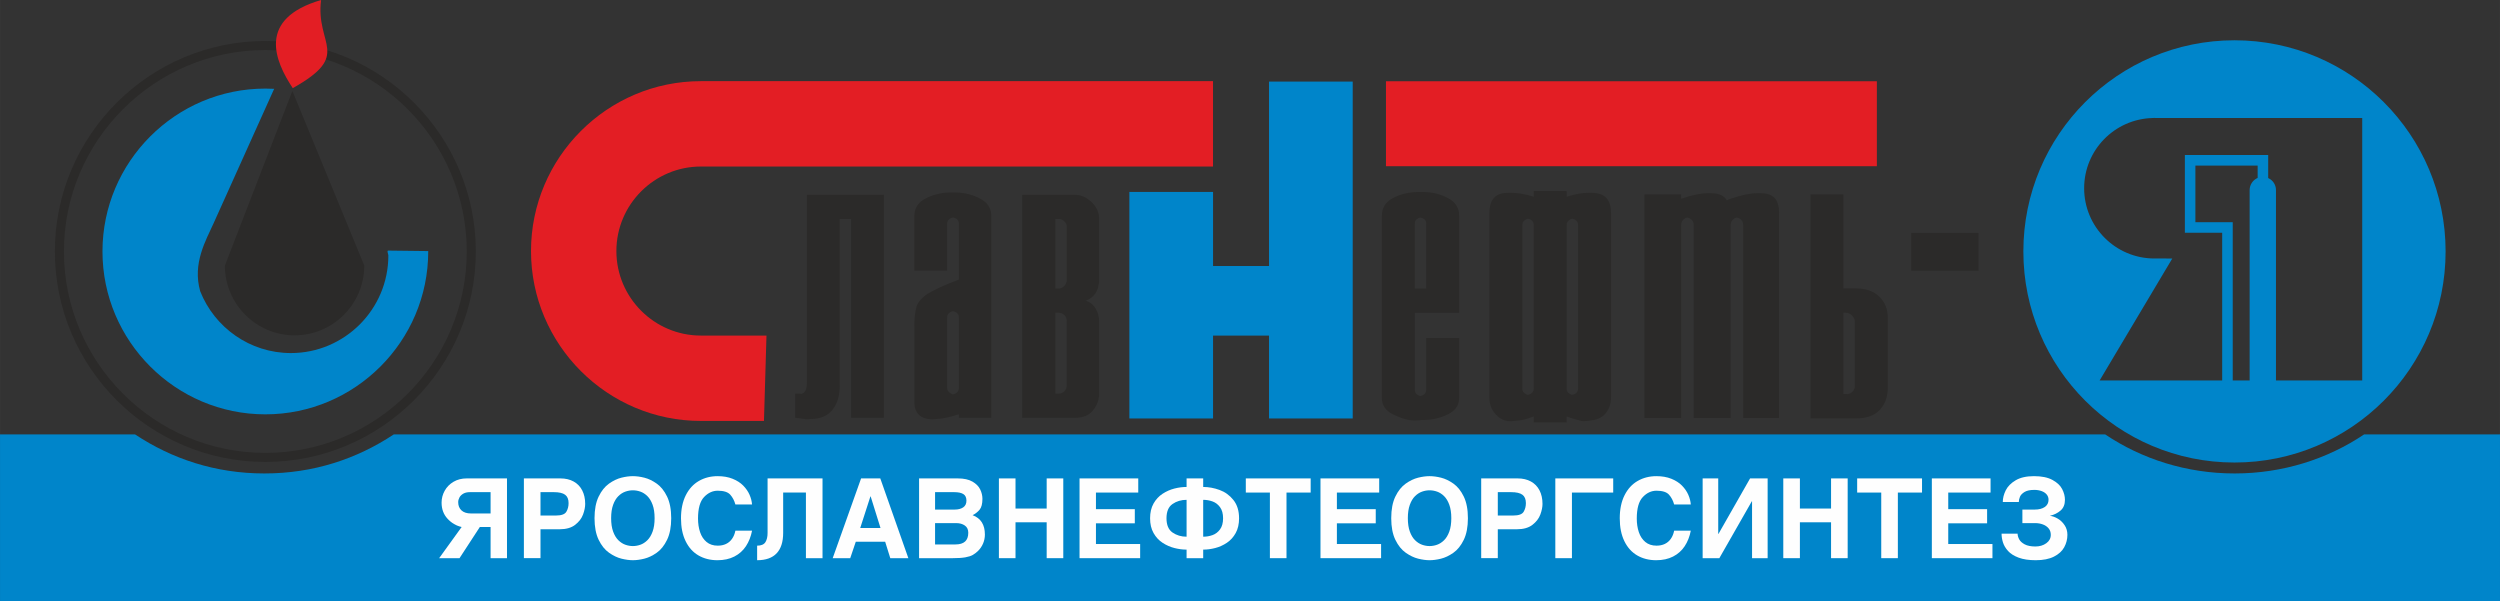 <?xml version="1.0" encoding="UTF-8"?>
<!DOCTYPE svg PUBLIC "-//W3C//DTD SVG 1.1//EN" "http://www.w3.org/Graphics/SVG/1.1/DTD/svg11.dtd">
<!-- Creator: CorelDRAW 2017 -->
<svg xmlns="http://www.w3.org/2000/svg" xml:space="preserve" width="134.424mm" height="32.331mm" version="1.1" style="shape-rendering:geometricPrecision; text-rendering:geometricPrecision; image-rendering:optimizeQuality; fill-rule:evenodd; clip-rule:evenodd"
viewBox="0 0 12838.2 3087.82"
 xmlns:xlink="http://www.w3.org/1999/xlink">
 <rect x="0" y="0" width="12838.2" height="3087.82" fill="#333333" stroke="none"/>
 <defs>
  <style type="text/css">
   <![CDATA[
    .fil3 {fill:#FEFEFE}
    .fil1 {fill:#2B2A29}
    .fil2 {fill:#E31E24}
    .fil0 {fill:#0085CA}
   ]]>
  </style>
 </defs>
 <g id="Layer_x0020_1">
  <path class="fil0" d="M1362.55 454.91c15.2,0 30.28,0.46 45.28,1.25l-309.96 688.06c-41.28,91.67 -110.47,208.33 -69.81,351.59 73.37,185.44 254.65,317.31 465.7,317.31 275.65,0 500.49,-224.91 500.49,-500.57 0,-8.62 -9.15,-25.8 -0.65,-25.66l205.35 2.49c0,0.66 0.04,1.32 0.04,1.98 0,460.7 -375.75,836.44 -836.43,836.44 -460.68,0 -836.4,-375.75 -836.4,-836.44 0,-460.7 375.73,-836.44 836.4,-836.44z"/>
  <path class="fil1" d="M1362.55 210.45c595.32,0 1080.9,485.58 1080.9,1080.91 0,595.41 -485.58,1080.91 -1080.9,1080.91 -595.33,0 -1080.89,-485.5 -1080.89,-1080.91 0,-595.33 485.56,-1080.91 1080.89,-1080.91zm0 46.59c569.7,0 1034.31,464.58 1034.31,1034.32 0,569.67 -464.61,1034.39 -1034.31,1034.39 -569.69,0 -1034.32,-464.72 -1034.32,-1034.39 0,-569.74 464.63,-1034.32 1034.32,-1034.32z"/>
  <path class="fil1" d="M1501.28 467.14l369.34 896.99c0,197.15 -160.81,357.97 -357.95,357.97 -197.13,0 -357.92,-160.82 -357.92,-357.97l346.54 -896.99z"/>
  <path class="fil2" d="M1648.86 0c-330.03,96.6 -238.2,312.9 -145.58,452.61 307.67,-172.15 115.39,-220.44 145.58,-452.61z"/>
  <path class="fil2" d="M3936.08 1723.29l-12.96 438.4 -323.89 0c-480.48,0 -872.38,-391.93 -872.38,-872.44 0,-480.58 391.9,-872.44 872.38,-872.44l2629.88 0 0 438.39 -2629.88 0c-239.01,0 -433.98,194.98 -433.98,434.05 0,239.07 194.97,434.04 433.98,434.04l336.85 0z"/>
  <polygon class="fil0" points="5799.64,985.62 6229.38,985.62 6229.38,1366.04 6516.79,1366.04 6516.79,418.98 6946.51,418.98 6946.51,2148.92 6516.79,2148.92 6516.79,1723.36 6229.38,1723.36 6229.38,2148.92 5799.64,2148.92 "/>
  <path class="fil0" d="M12140.53 2230.78c-187.81,126.15 -417.14,200.58 -664.93,200.58 -247.83,0 -477.15,-74.43 -664.99,-200.58l-8788.35 0c-190.4,126.15 -412.97,200.58 -664.45,200.58 -251.46,0 -474.08,-74.43 -664.46,-200.58l-693.36 0 0 857.04 12838.2 0 0 -857.04 -697.66 0z"/>
  <path class="fil0" d="M11474.75 206.89c-598.76,0 -1084.16,485.38 -1084.16,1084.13 0,598.83 485.4,1084.2 1084.16,1084.2 598.76,0 1084.17,-485.38 1084.17,-1084.2 0,-598.75 -485.41,-1084.13 -1084.17,-1084.13zm-8.98 1746.85l0 -812.56c0,0 -151.81,0 -191.76,0l0 -290.93 319.71 0 0 63.5c-24.15,10.33 -41.13,34.29 -41.13,62.25l0 977.73 -86.82 0 664.93 0 -442.87 0 0 -977.73c0,-27.51 -16.42,-51.07 -39.98,-61.66l0 -118.24 -427.9 0 0 399.17c0,0 151.75,0 191.66,0 0,46.98 0,672.85 0,758.46l-629.39 0 373.11 -626.26c-30.9,0 -62.02,-0.07 -91.67,-0.07 -199.32,0 -360.94,-161.61 -360.94,-360.94 0,-195.77 155.96,-354.69 350.28,-360.41l-0.33 -0.2 5.47 0c1.87,-0.07 3.68,-0.33 5.52,-0.33 1.84,0 3.62,0.27 5.53,0.33l1061.5 0 0 1347.88 -664.93 0z"/>
  <path class="fil3" d="M2603.49 2866.39l-84.24 0 0 -160.04 -55.22 0 -104.32 160.04 -104.63 0 115.51 -160.04c-27.94,-6.31 -52.1,-20.49 -72.45,-42.51 -20.36,-22.03 -30.53,-49.54 -30.53,-82.54 0,-21.76 5.32,-42.17 15.94,-61.27 10.63,-19.1 25.74,-34.42 45.31,-45.93 19.58,-11.52 42.12,-17.3 67.65,-17.3l206.98 0 0 409.57zm-84.24 -229.53l0 -109.5 -106.54 0c-13.55,0 -24.82,2.63 -33.81,7.87 -9,5.25 -15.58,11.81 -19.75,19.71 -4.18,7.9 -6.26,15.83 -6.26,23.82 0,17.74 5.63,31.86 16.89,42.35 11.27,10.5 27.66,15.75 49.18,15.75l100.28 0z"/>
  <path class="fil3" d="M3005.08 2587.66c0,16.38 -3.69,34.58 -11.06,54.58 -7.36,20.01 -20.83,37.61 -40.38,52.84 -19.58,15.23 -46.14,22.85 -79.68,22.85l-98.41 0 0 148.45 -85.29 0 0 -409.57 187.47 0c26.12,0 48.79,5.32 67.99,15.91 19.2,10.59 33.89,25.78 44.08,45.56 10.18,19.77 15.28,42.88 15.28,69.37zm-85.29 -4.03c0,-19.81 -5.97,-34.14 -17.9,-42.99 -11.93,-8.85 -31.26,-13.28 -58,-13.28l-68.34 0 0 120.02 79.84 0c27.58,0 45.22,-6.43 52.88,-19.31 7.67,-12.86 11.52,-27.69 11.52,-44.45z"/>
  <path class="fil3" d="M3446.82 2661.14c0,44.8 -7.11,81.85 -21.32,111.17 -14.22,29.31 -32.03,51.49 -53.44,66.49 -21.41,15 -42.7,25.12 -63.89,30.32 -21.19,5.18 -40.6,7.79 -58.24,7.79 -17.56,0 -36.98,-2.63 -58.25,-7.86 -21.27,-5.25 -42.6,-15.4 -64.03,-30.47 -21.42,-15.05 -39.2,-37.2 -53.37,-66.41 -14.17,-29.21 -21.24,-66.23 -21.24,-111.03 0,-44.88 7.07,-81.92 21.24,-111.14 14.16,-29.22 31.88,-51.36 53.17,-66.43 21.27,-15.05 42.49,-25.2 63.68,-30.45 21.17,-5.25 40.77,-7.88 58.79,-7.88 18.2,0 37.83,2.63 58.87,7.88 21.04,5.24 42.19,15.35 63.46,30.32 21.27,14.97 39.02,37.09 53.24,66.4 14.21,29.32 21.32,66.41 21.32,111.29zm-85.29 0c0,-27.17 -3.44,-50.17 -10.29,-68.97 -6.84,-18.79 -15.81,-33.63 -26.89,-44.49 -11.09,-10.86 -23.06,-18.53 -35.93,-23.04 -12.86,-4.51 -25.71,-6.76 -38.56,-6.76 -12.77,0 -25.62,2.29 -38.52,6.83 -12.91,4.55 -24.89,12.22 -35.93,23.04 -11.04,10.82 -19.99,25.63 -26.84,44.42 -6.84,18.8 -10.27,41.8 -10.27,68.97 0,27.11 3.43,50.03 10.27,68.78 6.85,18.76 15.83,33.56 26.91,44.42 11.09,10.86 23.05,18.58 35.92,23.11 12.86,4.55 25.68,6.81 38.45,6.81 12.85,0 25.67,-2.23 38.49,-6.74 12.82,-4.51 24.79,-12.21 35.93,-23.11 11.13,-10.91 20.12,-25.73 26.96,-44.49 6.85,-18.76 10.29,-41.67 10.29,-68.78z"/>
  <path class="fil3" d="M3861.94 2725.34c-5.86,30.33 -16.32,56.88 -31.39,79.64 -15.07,22.75 -34.93,40.44 -59.56,53.03 -24.62,12.59 -53.58,18.9 -86.87,18.9 -36.65,0 -69.1,-8.2 -97.33,-24.59 -28.24,-16.4 -50.25,-40.85 -66.01,-73.32 -15.78,-32.48 -23.67,-71.56 -23.67,-117.3 0,-46.26 8.18,-85.72 24.56,-118.33 16.37,-32.61 38.81,-57.12 67.34,-73.53 28.53,-16.4 60.59,-24.6 96.22,-24.6 29.02,0 54.65,4.47 76.86,13.4 22.2,8.94 40.42,20.64 54.62,35.11 14.17,14.48 24.97,30.11 32.34,46.9 7.37,16.82 11.66,33.45 12.88,49.91l-85.53 0c-5.38,-19.72 -14.14,-36.42 -26.28,-50.07 -12.14,-13.66 -33.56,-20.5 -64.25,-20.5 -26.32,0 -49.8,10.89 -70.43,32.65 -20.63,21.77 -30.94,58.49 -30.94,110.17 0,25.66 3.53,49.02 10.62,70.08 7.1,21.08 18.21,37.89 33.38,50.44 15.18,12.56 34.29,18.82 57.37,18.82 15.86,0 29.97,-2.91 42.35,-8.76 12.37,-5.82 22.68,-14.55 30.94,-26.19 8.24,-11.61 13.98,-25.58 17.24,-41.88l85.53 0z"/>
  <path class="fil3" d="M4223.89 2866.39l-85.28 0 0 -336.92 -116.87 0 0 207.3c0,45.98 -11.14,80.84 -33.42,104.56 -22.27,23.72 -55.7,35.59 -100.25,35.59l0 -74.72c20.53,0 34.59,-5.84 42.21,-17.53 7.61,-11.68 11.43,-27.69 11.43,-48l0 -279.84 282.17 0 0 409.57z"/>
  <path class="fil3" d="M4664.62 2866.39l-92.78 0 -26.28 -84.23 -150.93 0 -28.51 84.23 -90 0 145.77 -409.57 98.63 0 144.11 409.57zm-142.99 -154.78l-50.64 -162.5 -1.12 0 -52.43 162.5 104.19 0z"/>
  <path class="fil3" d="M5057.69 2744.92c0,16.15 -3.1,31.55 -9.33,46.18 -6.21,14.64 -14.89,27.37 -26.01,38.23 -9.2,8.83 -18.35,15.78 -27.42,20.84 -9.08,5.07 -21.65,9.03 -37.71,11.91 -16.06,2.88 -37.48,4.32 -64.28,4.32l-173.23 0 0 -409.57 199.24 0c31.03,0 55.97,5.46 74.82,16.36 18.85,10.91 32.11,24.3 39.78,40.15 7.67,15.87 11.5,32.03 11.5,48.45 0,25.54 -4.86,44.09 -14.57,55.69 -9.7,11.59 -21.67,20.97 -35.84,28.12 42.03,15.79 63.05,48.91 63.05,99.33zm-94.76 -173.71c0,-15.96 -5.26,-27.25 -15.76,-33.89 -10.52,-6.63 -26.17,-9.95 -47,-9.95l-98.33 0 0 89.49 100.57 0c18.03,0 32.62,-3.74 43.78,-11.27 11.15,-7.52 16.74,-18.98 16.74,-34.38l9.47 164.75c0,-16.71 -5.95,-29.17 -17.83,-37.34 -11.87,-8.17 -26.5,-12.26 -43.84,-12.26l-108.89 0 0 109.51 104.99 0c43.71,0 65.57,-19.96 65.57,-59.9l-9.47 -164.75z"/>
  <polygon class="fil3" points="5460.23,2866.39 5374.96,2866.39 5374.96,2682.13 5214.92,2682.13 5214.92,2866.39 5129.63,2866.39 5129.63,2456.82 5214.92,2456.82 5214.92,2611.59 5374.96,2611.59 5374.96,2456.82 5460.23,2456.82 "/>
  <polygon class="fil3" points="5854.98,2866.39 5543.75,2866.39 5543.75,2456.82 5845.22,2456.82 5845.22,2529.47 5627.99,2529.47 5627.99,2614.76 5827.55,2614.76 5827.55,2687.41 5627.99,2687.41 5627.99,2793.74 5854.98,2793.74 "/>
  <path class="fil3" d="M6362.98 2661.67c0,29.54 -5.79,54.77 -17.35,75.7 -11.58,20.94 -26.68,37.64 -45.34,50.07 -18.66,12.43 -38.55,21.41 -59.7,26.87 -21.16,5.48 -41.79,8.21 -61.86,8.21l0 43.88 -85.29 0 0 -43.88c-20.08,0 -40.88,-2.73 -62.4,-8.21 -21.52,-5.45 -41.81,-14.43 -60.87,-26.87 -19.06,-12.43 -34.53,-29.15 -46.38,-50.14 -11.84,-20.97 -17.76,-46.18 -17.76,-75.63 0,-29.61 5.92,-54.9 17.76,-75.89 11.84,-20.97 27.32,-37.69 46.44,-50.12 19.1,-12.44 39.33,-21.39 60.72,-26.82 21.38,-5.43 42.21,-8.15 62.48,-8.15l0 -43.88 85.29 0 0 43.88c27.67,0 55.63,5.12 83.86,15.32 28.23,10.22 52.02,27.44 71.37,51.67 19.35,24.24 29.01,55.56 29.01,93.99zm-269.53 94.5l0 -189.36c-27.41,0 -51.46,7.14 -72.15,21.38 -20.7,14.27 -31.03,38.72 -31.03,73.36 0,34.47 10.36,58.85 31.11,73.17 20.73,14.31 44.77,21.45 72.08,21.45l187.41 -94.62c0,-23.77 -5.18,-42.74 -15.53,-56.9 -10.34,-14.16 -23.21,-24.02 -38.59,-29.54 -15.38,-5.53 -31.38,-8.3 -48,-8.3l0 189.36c16.62,0 32.62,-2.77 48,-8.29 15.39,-5.53 28.25,-15.36 38.59,-29.46 10.35,-14.13 15.53,-33.07 15.53,-56.86l-187.41 94.62z"/>
  <polygon class="fil3" points="6730.62,2529.47 6606.54,2529.47 6606.54,2866.39 6521.26,2866.39 6521.26,2529.47 6397.58,2529.47 6397.58,2456.82 6730.62,2456.82 "/>
  <polygon class="fil3" points="7092.28,2866.39 6781.06,2866.39 6781.06,2456.82 7082.55,2456.82 7082.55,2529.47 6865.29,2529.47 6865.29,2614.76 7064.84,2614.76 7064.84,2687.41 6865.29,2687.41 6865.29,2793.74 7092.28,2793.74 "/>
  <path class="fil3" d="M7538.17 2661.14c0,44.8 -7.11,81.85 -21.32,111.17 -14.21,29.31 -32.05,51.49 -53.44,66.49 -21.42,15 -42.71,25.12 -63.89,30.32 -21.19,5.18 -40.61,7.79 -58.24,7.79 -17.57,0 -36.99,-2.63 -58.28,-7.86 -21.25,-5.25 -42.6,-15.4 -64.03,-30.47 -21.41,-15.05 -39.19,-37.2 -53.37,-66.41 -14.14,-29.21 -21.22,-66.23 -21.22,-111.03 0,-44.88 7.08,-81.92 21.22,-111.14 14.18,-29.22 31.89,-51.36 53.18,-66.43 21.29,-15.05 42.51,-25.2 63.69,-30.45 21.16,-5.25 40.77,-7.88 58.8,-7.88 18.19,0 37.8,2.63 58.86,7.88 21.02,5.24 42.18,15.35 63.47,30.32 21.25,14.97 39.02,37.09 53.23,66.4 14.21,29.32 21.32,66.41 21.32,111.29zm-85.28 0c0,-27.17 -3.46,-50.17 -10.3,-68.97 -6.84,-18.79 -15.79,-33.63 -26.88,-44.49 -11.09,-10.86 -23.06,-18.53 -35.93,-23.04 -12.87,-4.51 -25.74,-6.76 -38.56,-6.76 -12.77,0 -25.63,2.29 -38.53,6.83 -12.9,4.55 -24.88,12.22 -35.93,23.04 -11.03,10.82 -19.98,25.63 -26.82,44.42 -6.85,18.8 -10.27,41.8 -10.27,68.97 0,27.11 3.42,50.03 10.27,68.78 6.84,18.76 15.83,33.56 26.91,44.42 11.09,10.86 23.04,18.58 35.89,23.11 12.87,4.55 25.7,6.81 38.47,6.81 12.83,0 25.66,-2.23 38.5,-6.74 12.8,-4.51 24.77,-12.21 35.93,-23.11 11.12,-10.91 20.1,-25.73 26.94,-44.49 6.85,-18.76 10.3,-41.67 10.3,-68.78z"/>
  <path class="fil3" d="M7921.16 2587.66c0,16.38 -3.69,34.58 -11.05,54.58 -7.37,20.01 -20.83,37.61 -40.37,52.84 -19.58,15.23 -46.14,22.85 -79.7,22.85l-98.41 0 0 148.45 -85.28 0 0 -409.57 187.47 0c26.13,0 48.8,5.32 67.98,15.91 19.22,10.59 33.89,25.78 44.09,45.56 10.16,19.77 15.26,42.88 15.26,69.37zm-85.28 -4.03c0,-19.81 -5.96,-34.14 -17.91,-42.99 -11.91,-8.85 -31.26,-13.28 -58,-13.28l-68.34 0 0 120.02 79.86 0c27.56,0 45.2,-6.43 52.87,-19.31 7.66,-12.86 11.52,-27.69 11.52,-44.45z"/>
  <polygon class="fil3" points="8284.31,2529.47 8072.32,2529.47 8072.32,2866.39 7987.03,2866.39 7987.03,2456.82 8284.31,2456.82 "/>
  <path class="fil3" d="M8682.72 2725.34c-5.85,30.33 -16.31,56.88 -31.38,79.64 -15.07,22.75 -34.95,40.44 -59.56,53.03 -24.64,12.59 -53.6,18.9 -86.9,18.9 -36.65,0 -69.09,-8.2 -97.32,-24.59 -28.23,-16.4 -50.25,-40.85 -66,-73.32 -15.8,-32.48 -23.66,-71.56 -23.66,-117.3 0,-46.26 8.16,-85.72 24.54,-118.33 16.39,-32.61 38.82,-57.12 67.35,-73.53 28.53,-16.4 60.58,-24.6 96.21,-24.6 29.01,0 54.65,4.47 76.86,13.4 22.2,8.94 40.44,20.64 54.61,35.11 14.18,14.48 24.97,30.11 32.35,46.9 7.37,16.82 11.68,33.45 12.89,49.91l-85.54 0c-5.37,-19.72 -14.14,-36.42 -26.29,-50.07 -12.14,-13.66 -33.56,-20.5 -64.22,-20.5 -26.33,0 -49.82,10.89 -70.44,32.65 -20.64,21.77 -30.93,58.49 -30.93,110.17 0,25.66 3.52,49.02 10.63,70.08 7.08,21.08 18.19,37.89 33.36,50.44 15.17,12.56 34.29,18.82 57.39,18.82 15.85,0 29.97,-2.91 42.34,-8.76 12.38,-5.82 22.67,-14.55 30.93,-26.19 8.26,-11.61 13.98,-25.58 17.24,-41.88l85.54 0z"/>
  <polygon class="fil3" points="9077.35,2866.39 8997.33,2866.39 8997.33,2574.2 8996.21,2574.2 8829.34,2866.39 8743.59,2866.39 8743.59,2456.82 8823.61,2456.82 8823.61,2741.97 8824.72,2741.97 8987.2,2456.82 9077.35,2456.82 "/>
  <polygon class="fil3" points="9488.34,2866.39 9403.05,2866.39 9403.05,2682.13 9243.02,2682.13 9243.02,2866.39 9157.73,2866.39 9157.73,2456.82 9243.02,2456.82 9243.02,2611.59 9403.05,2611.59 9403.05,2456.82 9488.34,2456.82 "/>
  <polygon class="fil3" points="9870.17,2529.47 9746.06,2529.47 9746.06,2866.39 9660.77,2866.39 9660.77,2529.47 9537.12,2529.47 9537.12,2456.82 9870.17,2456.82 "/>
  <polygon class="fil3" points="10231.83,2866.39 9920.61,2866.39 9920.61,2456.82 10222.1,2456.82 10222.1,2529.47 10004.84,2529.47 10004.84,2614.76 10204.39,2614.76 10204.39,2687.41 10004.84,2687.41 10004.84,2793.74 10231.83,2793.74 "/>
  <path class="fil3" d="M10616.72 2746.45c0,22.63 -5.4,43.84 -16.19,63.64 -10.79,19.81 -28.36,35.89 -52.71,48.27 -24.34,12.37 -55.6,18.57 -93.77,18.57 -35.08,0 -64.36,-4.42 -87.92,-13.24 -23.55,-8.83 -41.62,-20.24 -54.22,-34.2 -12.57,-13.95 -21.26,-28.57 -26.06,-43.83 -4.8,-15.27 -7.17,-30.28 -7.17,-45.1l82.33 0c0,9.24 2.69,18.9 8.09,28.98 5.4,10.07 14.87,18.73 28.5,25.98 13.55,7.25 31.92,10.87 54.97,10.87 21.69,0 40.25,-5.54 55.71,-16.67 15.4,-11.12 23.16,-25.47 23.16,-43.06 0,-13.15 -3.74,-24.22 -11.18,-33.21 -7.44,-8.98 -17.31,-15.74 -29.55,-20.28 -12.23,-4.55 -25.53,-6.82 -39.94,-6.82l-65.21 0 0 -69.49 64.03 0c20.99,0 37.93,-4.39 50.87,-13.18 12.93,-8.78 19.42,-21.2 19.42,-37.29 0,-10.27 -3.19,-19.25 -9.51,-26.92 -6.31,-7.66 -15.07,-13.51 -26.23,-17.58 -11.15,-4.06 -23.62,-6.1 -37.37,-6.1 -21.78,0 -38.54,3.6 -50.27,10.77 -11.79,7.17 -19.62,15.39 -23.43,24.63 -3.89,9.24 -5.8,18.21 -5.8,26.93l-82.32 0c0,-19.57 4.99,-39.5 15,-59.81 10,-20.29 27.01,-37.55 51.03,-51.77 24.02,-14.19 55.37,-21.3 94.1,-21.3 39.45,0 71.1,6.48 94.92,19.43 23.82,12.95 40.47,28.66 49.88,47.15 9.47,18.49 14.21,36.76 14.21,54.83 0,23.95 -7.54,42.39 -22.54,55.33 -15.03,12.94 -33.29,21.93 -54.85,26.96 13.27,1.48 26.82,6.33 40.68,14.55 13.88,8.21 25.56,19.44 35.07,33.72 9.51,14.28 14.28,30.7 14.28,49.24z"/>
  <path class="fil1" d="M9466.59 1606.04l0 417.71 18.14 0c10.74,0 20.15,-4.04 28.2,-12.09 8.05,-8.05 12.09,-17.46 12.09,-28.21l0 -331.07c0,-12.09 -4.71,-22.84 -14.11,-32.24 -9.4,-9.4 -20.16,-14.1 -32.23,-14.1l-12.09 0zm64.47 -124.91c51.05,0 91.01,14.11 119.88,42.3 28.87,28.2 43.31,63.83 43.31,106.78l0 361.3c0,45.66 -13.44,83.29 -40.28,112.83 -26.86,29.55 -67.85,44.32 -122.91,44.32l-20.14 0 -213.56 0 0 -1150.42 20.15 0 149.08 0 0 482.88 64.47 0zm-1485.7 514.41c0,9.4 2.69,16.46 8.06,21.15 5.37,4.7 11.41,8.39 18.13,11.09 9.4,-1.35 17.12,-4.71 23.17,-10.08 6.04,-5.38 9.06,-12.76 9.06,-22.17l0 -840.15c0,-9.41 -3.03,-16.79 -9.06,-22.16 -6.05,-5.37 -13.09,-8.73 -21.15,-10.08 -6.71,1.35 -13.09,4.7 -19.14,10.08 -6.05,5.37 -9.06,12.76 -9.06,22.16l0 840.15zm-169.23 -840.15c0,-9.41 -3.02,-16.79 -9.06,-22.16 -6.05,-5.38 -13.09,-8.73 -21.15,-10.08 -6.71,1.35 -13.1,4.71 -19.14,10.08 -6.04,5.37 -9.06,12.76 -9.06,22.16l0 840.15c0,9.4 2.69,16.46 8.06,21.15 5.37,4.7 11.41,8.39 18.13,11.09 9.4,-1.35 17.12,-4.71 23.17,-10.08 6.05,-5.38 9.06,-12.76 9.06,-22.17l0 -840.15zm0 983.2c-17.46,6.72 -33.91,12.1 -49.36,16.12 -15.44,4.03 -29.96,4.72 -43.32,6.05l-20.14 2.02c-34.76,3.46 -62.79,-13.43 -83.61,-36.26 -20.81,-22.84 -31.22,-51.05 -31.22,-84.63l0 -948.94c0,-33.58 7.73,-59.11 23.17,-76.57 15.44,-17.46 39.96,-26.19 73.54,-26.19l20.14 0c14.77,0 31.56,1.68 50.37,5.03 18.8,3.36 38.95,8.39 60.44,15.11l0 -29.02 20.15 0 149.08 0 0 29.02c21.49,-6.71 41.31,-11.75 59.43,-15.11 18.13,-3.35 33.91,-5.03 47.34,-5.03l20.14 0c34.93,0 60.45,8.73 76.56,26.19 16.12,17.46 24.18,42.99 24.18,76.57l0 948.94c0,33.58 -10.41,61.79 -31.23,84.63 -20.81,22.84 -48.86,30.79 -83.61,34.25l-20.14 2.02c-13.43,1.33 -27.88,-4.03 -43.32,-8.06 -15.44,-4.02 -31.9,-9.4 -49.36,-16.12l0 30.57 -20.15 0 -149.08 0 0 -30.57zm-552.16 -991.25c0,-9.41 -3.03,-16.46 -9.06,-21.15 -6.05,-4.7 -13.1,-7.73 -21.15,-9.07 -6.72,1.35 -13.1,4.37 -19.14,9.07 -6.04,4.7 -9.06,11.76 -9.06,21.15l0 334.44 58.42 0 0 -334.44zm-227.66 -40.3c0,-40.29 19.48,-70.51 58.42,-90.66 38.95,-20.14 81.93,-30.22 128.94,-30.22l20.14 0c1.35,0 3.03,0 5.04,0 2.02,0 4.36,-0.08 7.05,0 44.32,1.26 84.95,12.09 121.88,32.23 36.94,20.14 55.41,49.7 55.41,88.65l0 499.66 -227.66 0 0 394.88c0,9.4 2.68,16.46 8.06,21.15 5.36,4.7 11.4,8.39 18.13,11.08 9.4,-1.34 17.12,-4.7 23.17,-10.07 6.05,-5.38 9.06,-12.76 9.06,-22.17l0 -265.94 20.15 0 149.08 0 0 308.25c0,36.26 -18.47,63.81 -55.41,82.61 -36.93,18.8 -77.56,28.96 -121.88,30.22 -2.68,0.08 -5.03,0 -7.05,0 -2.02,0 -3.71,-0.12 -5.04,0l-20.14 2.02c-46.79,4.68 -89.98,-11.41 -128.94,-30.22 -38.95,-18.8 -58.42,-47.02 -58.42,-84.63l0 -936.86zm1601.29 1039.57l0 -991.22c0,-10.74 -3.33,-19.48 -9.99,-26.19 -6.65,-6.71 -14.42,-10.74 -23.29,-12.09 -7.4,1.35 -14.43,5.38 -21.08,12.09 -6.65,6.7 -9.98,15.45 -9.98,26.19l0 991.22 -188.6 0 0 -1148.36 22.2 0 166.41 0 0 22.16c28.1,-9.4 53.25,-16.46 75.43,-21.15 22.19,-4.7 41.42,-7.05 57.69,-7.05l22.2 0c31.06,0 54.36,8.06 69.89,24.17 3.41,3.53 6.44,7.54 9.1,11.98l19.95 -7.95c28.1,-9.4 53.24,-16.46 75.43,-21.15 22.19,-4.7 41.42,-7.05 57.69,-7.05l22.2 0c31.06,0 54.36,8.06 69.89,24.17 15.52,16.11 23.29,41.66 23.29,76.57l0 1053.67 -184.15 0 0 -991.22c0,-10.74 -3.33,-19.48 -9.99,-26.19 -6.65,-6.71 -14.42,-10.74 -23.29,-12.09 -7.4,1.35 -14.43,5.38 -21.08,12.09 -6.65,6.7 -9.98,15.45 -9.98,26.19l0 991.22 -189.91 0z"/>
  <path class="fil1" d="M4103.65 2021.3c1.35,0 2.35,0 3.02,0 0.67,0 1.67,0 3,0 1.35,1.34 2.68,2.01 4.02,2.01 10.7,-2.67 18.38,-8.68 23.05,-18.05 4.69,-9.36 7.03,-26.74 7.03,-52.15l0 -952.69 20.05 0 375.05 0 0 1145.23 -20.06 0 -148.41 0 0 -1020.88 -58.16 0 0 854.42c0,53.48 -12.7,95.6 -38.11,126.35 -25.39,30.75 -62.16,46.14 -110.31,46.14l-20.05 2c-6.69,-1.34 -13.37,-2.33 -20.06,-3.01 -6.69,-0.67 -13.37,-1.66 -20.07,-3.01 -2.66,0 -5.68,-0.33 -9.02,-1 -3.34,-0.67 -7.02,-1 -11.03,-1l0 -124.35 20.05 0zm591.8 -342.97c0,-42.79 3.35,-76.21 10.03,-100.28 6.69,-24.08 25.4,-46.8 56.16,-68.19 17.38,-10.71 39.11,-22.07 65.19,-34.1 26.06,-12.02 58.49,-25.4 97.26,-40.11l0 -286.81c0,-9.35 -3.01,-16.71 -9.03,-22.06 -6.02,-5.35 -13.04,-8.68 -21.06,-10.03 -8.02,1.35 -15.04,4.68 -21.06,10.03 -6.02,5.35 -9.03,12.71 -9.03,22.06l0 240.68 -20.06 0 -148.41 0 0 -280.78c0,-40.12 19.72,-70.21 59.17,-90.26 39.44,-20.06 82.55,-30.08 129.35,-30.08l20.06 0c1.34,0 2.34,0 3.02,0 0.66,0 1.67,0 3,0 45.46,1.34 86.91,12.03 124.35,32.09 37.44,20.07 56.16,49.47 56.16,88.26l0 1036.92 -20.06 0 -146.41 0 0 -18.04c-25.39,8.02 -47.8,14.03 -67.19,18.04 -19.39,4.02 -36.44,6.03 -51.14,6.03l-20.06 2c-30.74,-1.34 -53.48,-9.68 -68.19,-25.07 -14.7,-15.38 -22.06,-35.77 -22.06,-61.17l0 -389.1zm228.64 -48.14c0,-9.35 -3.01,-16.7 -9.03,-22.05 -6.02,-5.36 -13.04,-8.69 -21.06,-10.03 -8.02,1.34 -15.04,4.67 -21.06,10.03 -6.02,5.35 -9.03,12.7 -9.03,22.05l0 363.03c0,8.02 3.01,14.71 9.03,20.06 6.02,5.35 12.37,9.36 19.05,12.03 9.37,-1.35 17.05,-5.01 23.06,-11.03 6.02,-6.02 9.03,-13.04 9.03,-21.06l0 -363.03zm651.97 -86.23c18.72,6.69 33.09,16.71 43.12,30.08 10.03,13.36 17.05,28.08 21.05,44.12 1.35,4 2.35,8.69 3.02,14.04 0.67,5.35 0.99,10.03 0.99,14.04l0 375.06c0,1.34 0,3.01 0,5.01 0,2.02 0,3.68 0,5.01 -2.66,29.42 -14.03,55.82 -34.09,79.23 -20.06,23.39 -50.14,35.09 -90.25,35.09l-20.06 0 -250.7 0 0 -1145.23 20.06 0 250.7 0c30.75,0 59.17,12.37 85.24,37.1 26.07,24.74 39.1,53.15 39.1,85.25l0 318.9c0,2.66 0,5.34 0,8.02 0,2.66 -0.66,5.34 -2,8.01 -1.34,17.39 -7.35,34.1 -18.05,50.15 -10.7,16.04 -26.74,28.08 -48.13,36.1zm-138.39 477.34c10.7,0 20.06,-4.01 28.09,-12.03 8.01,-8.02 12.02,-17.38 12.02,-28.08l0 -334.95c0,-10.7 -4.01,-20.06 -12.02,-28.08 -8.03,-8.02 -17.39,-12.03 -28.09,-12.03l-18.05 0 0 415.17 18.05 0zm40.11 -858.42c0,-1.34 0,-2.68 0,-4.02 -1.34,-8.02 -5.35,-15.37 -12.02,-22.06 -6.69,-6.68 -14.05,-10.69 -22.07,-12.03 -1.34,0 -2.67,0 -4.01,0l-20.06 0 0 357.01 18.05 0c8.02,0 16.04,-3.34 24.07,-10.03 8.02,-6.68 12.7,-14.04 14.04,-22.05 1.34,-1.35 2.01,-2.68 2.01,-4.02 0,-1.34 0,-2.67 0,-4l0 -278.79z"/>
  <rect class="fil2" x="7117.36" y="417.27" width="2520.87" height="436.28"/>
  <rect class="fil1" x="9814.66" y="1195.9" width="345.65" height="194.26"/>
 </g>
</svg>
